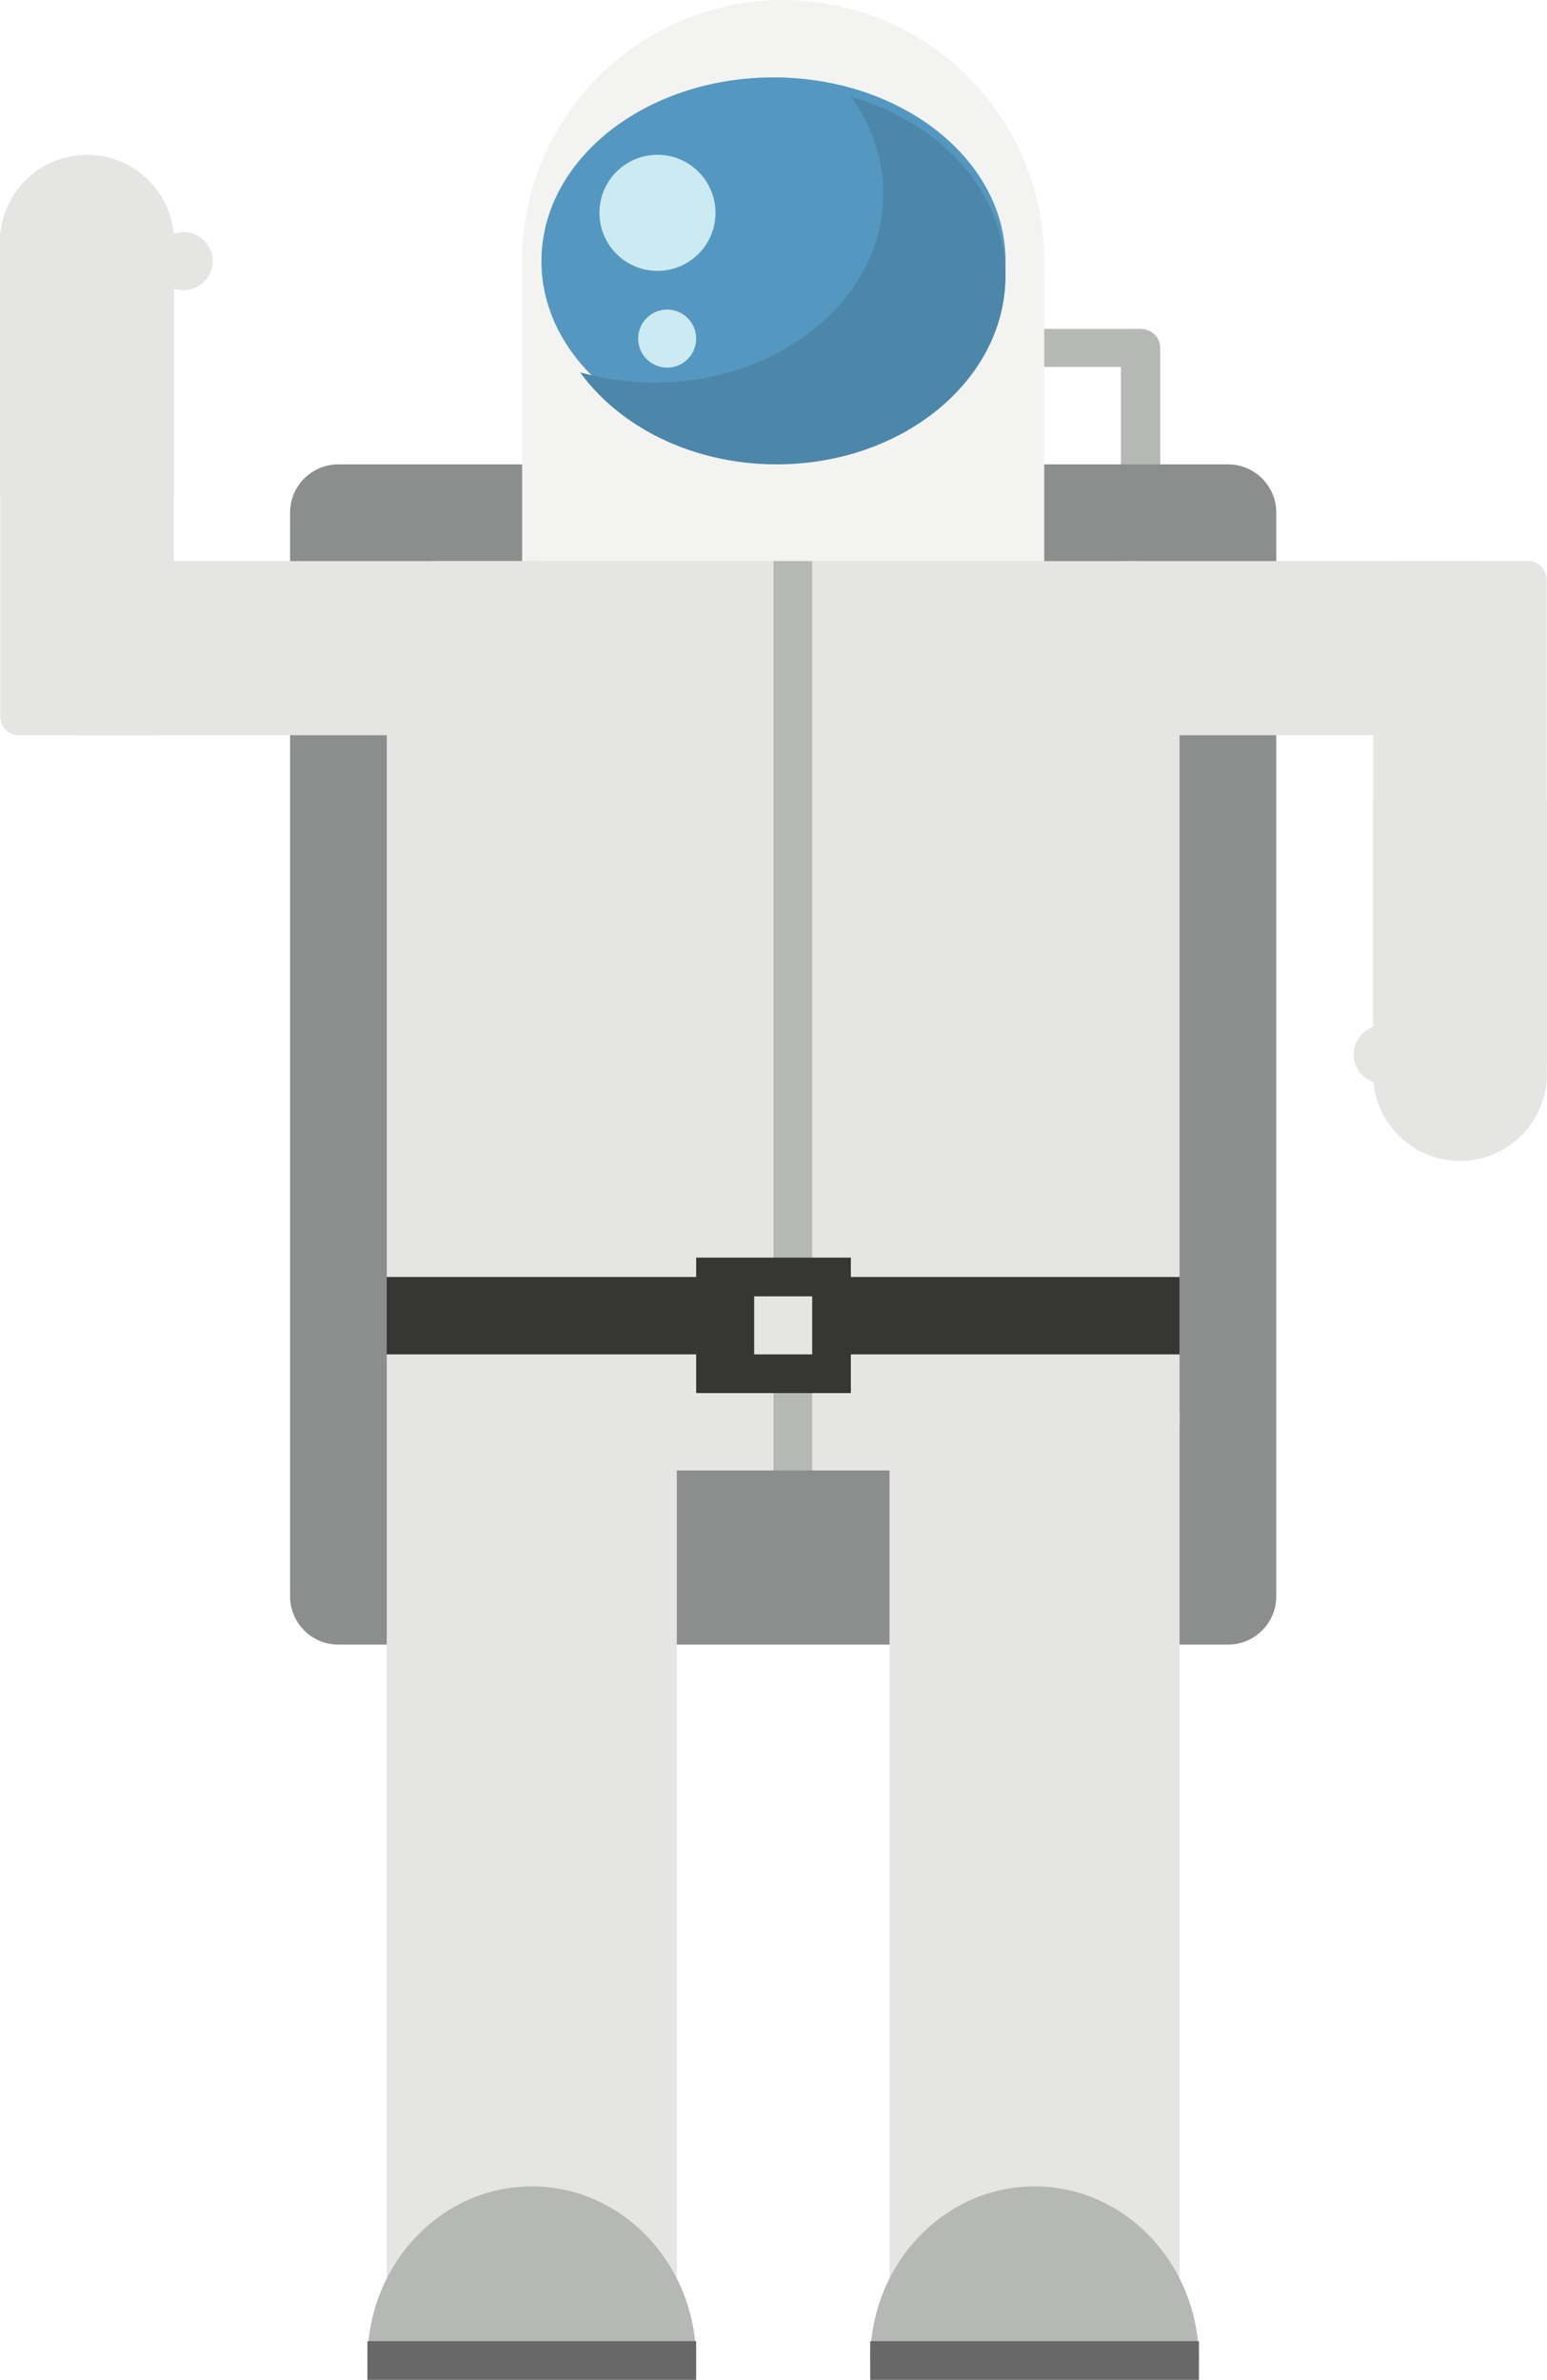 <?xml version="1.0" encoding="UTF-8"?>
<svg width="80px" height="123px" viewBox="0 0 80 123" version="1.1" xmlns="http://www.w3.org/2000/svg" xmlns:xlink="http://www.w3.org/1999/xlink">
    <!-- Generator: Sketch 49.1 (51147) - http://www.bohemiancoding.com/sketch -->
    <title>Group 3</title>
    <desc>Created with Sketch.</desc>
    <defs></defs>
    <g id="Page-1" stroke="none" stroke-width="1" fill="none" fill-rule="evenodd">
        <g id="Avalahet_2000px" transform="translate(-659, -41)">
            <g id="Group-9">
                <g transform="translate(-406, 0)" id="Group">
                    <g transform="translate(944, 41)">
                        <g id="Group-3" transform="translate(121, 0)">
                            <path d="M58.983,27 C58.421,27 57.966,26.56 57.966,26.019 L57.966,18.961 L53.017,18.961 C52.456,18.961 52,18.522 52,17.98 C52,17.439 52.456,17 53.017,17 L58.983,17 C59.545,17 60,17.439 60,17.98 L60,26.019 C60,26.56 59.545,27 58.983,27" id="Fill-152" fill="#B6B8B5"></path>
                            <path d="M66,82.508 C66,83.879 64.878,85 63.507,85 L17.493,85 C16.121,85 15,83.879 15,82.508 L15,26.492 C15,25.121 16.121,24 17.493,24 L63.507,24 C64.878,24 66,25.121 66,26.492 L66,82.508" id="Fill-153" fill="#8B8E8D"></path>
                            <path d="M54,13.5 C54,20.956 47.956,27 40.5,27 C33.044,27 27,20.956 27,13.5 C27,6.045 33.044,0 40.5,0 C47.956,0 54,6.045 54,13.5" id="Fill-154" fill="#F3F4F1"></path>
                            <polygon id="Fill-155" fill="#F3F4F1" points="27 30 54 30 54 14 27 14"></polygon>
                            <path d="M52,13.5 C52,18.747 46.627,23 40,23 C33.373,23 28,18.747 28,13.5 C28,8.253 33.373,4 40,4 C46.627,4 52,8.253 52,13.5" id="Fill-156" fill="#5498C1"></path>
                            <path d="M52.31,14 C52.309,13.996 52.309,13.992 52.309,13.99 C52.309,13.992 52.309,13.996 52.31,14 M52.309,13.983 C52.308,13.973 52.308,13.964 52.307,13.953 C52.308,13.963 52.308,13.973 52.309,13.983 M52.307,13.943 C52.306,13.934 52.306,13.927 52.305,13.918 C52.306,13.927 52.306,13.934 52.307,13.943 M52.305,13.906 C52.304,13.896 52.304,13.889 52.303,13.879 C52.304,13.888 52.304,13.897 52.305,13.906 M52.302,13.87 C52.302,13.858 52.301,13.847 52.3,13.835 C52.301,13.847 52.302,13.858 52.302,13.87 M52.3,13.825 C52.299,13.816 52.298,13.808 52.298,13.8 C52.299,13.808 52.299,13.816 52.3,13.825 M52.297,13.787 C52.297,13.779 52.296,13.772 52.295,13.763 C52.296,13.772 52.297,13.779 52.297,13.787 M52.294,13.751 C52.294,13.741 52.293,13.731 52.292,13.721 C52.293,13.732 52.294,13.741 52.294,13.751 M52.292,13.716 C52.291,13.705 52.29,13.693 52.289,13.681 C52.29,13.693 52.291,13.704 52.292,13.716 M52.288,13.669 C52.287,13.661 52.287,13.654 52.286,13.645 C52.287,13.653 52.287,13.661 52.288,13.669 M52.285,13.633 C52.284,13.625 52.284,13.617 52.283,13.609 C52.284,13.617 52.284,13.625 52.285,13.633 M52.282,13.597 C52.281,13.588 52.28,13.579 52.279,13.57 C52.28,13.578 52.281,13.588 52.282,13.597 M52.279,13.561 C52.278,13.55 52.276,13.539 52.275,13.528 C52.276,13.539 52.278,13.55 52.279,13.561 M52.274,13.514 C52.273,13.507 52.273,13.5 52.272,13.492 C52.273,13.5 52.273,13.507 52.274,13.514 M52.27,13.479 C52.27,13.471 52.269,13.463 52.268,13.456 C52.269,13.463 52.27,13.471 52.27,13.479 M52.267,13.443 C52.266,13.434 52.265,13.424 52.264,13.415 C52.265,13.424 52.266,13.434 52.267,13.443 M52.262,13.403 C52.261,13.394 52.26,13.383 52.259,13.375 C52.26,13.384 52.261,13.394 52.262,13.403 M52.258,13.361 C52.257,13.354 52.256,13.346 52.255,13.339 C52.256,13.346 52.257,13.354 52.258,13.361 M52.253,13.324 C52.253,13.318 52.252,13.311 52.251,13.304 C52.252,13.311 52.253,13.318 52.253,13.324 M52.249,13.289 C52.248,13.282 52.247,13.274 52.246,13.267 C52.247,13.275 52.248,13.282 52.249,13.289 M52.243,13.243 C52.242,13.236 52.241,13.229 52.241,13.223 C52.241,13.229 52.242,13.236 52.243,13.243 M52.238,13.206 C52.238,13.2 52.237,13.194 52.236,13.188 C52.237,13.194 52.238,13.2 52.238,13.206 M52.234,13.171 C52.233,13.166 52.232,13.159 52.231,13.154 C52.232,13.16 52.233,13.166 52.234,13.171 M52.229,13.136 C52.228,13.128 52.227,13.121 52.226,13.112 C52.227,13.12 52.228,13.128 52.229,13.136 M52.222,13.088 C52.221,13.083 52.22,13.077 52.22,13.071 C52.22,13.077 52.221,13.083 52.222,13.088 M52.217,13.053 C52.216,13.048 52.215,13.042 52.215,13.037 C52.215,13.042 52.216,13.048 52.217,13.053 M52.212,13.019 C52.211,13.013 52.21,13.008 52.209,13.001 C52.21,13.007 52.211,13.013 52.212,13.019 M52.207,12.985 C52.205,12.976 52.204,12.968 52.203,12.959 C52.204,12.968 52.205,12.976 52.207,12.985 M52.199,12.935 C52.198,12.931 52.197,12.925 52.196,12.92 C52.197,12.925 52.198,12.931 52.199,12.935 M52.193,12.901 C52.192,12.895 52.191,12.891 52.191,12.886 C52.191,12.891 52.192,12.895 52.193,12.901 M52.188,12.868 C52.187,12.862 52.186,12.857 52.185,12.852 C52.186,12.856 52.187,12.862 52.188,12.868 M52.18,12.825 C52.179,12.817 52.178,12.811 52.176,12.803 C52.178,12.81 52.179,12.817 52.18,12.825 M52.173,12.783 C52.172,12.778 52.171,12.775 52.171,12.77 C52.171,12.775 52.172,12.778 52.173,12.783 M52.167,12.75 C52.166,12.745 52.165,12.739 52.164,12.735 C52.165,12.739 52.166,12.745 52.167,12.75 M52.161,12.716 C52.16,12.712 52.159,12.706 52.158,12.701 C52.159,12.707 52.16,12.712 52.161,12.716 M52.149,12.656 C52.149,12.655 52.149,12.654 52.149,12.653 C52.149,12.654 52.149,12.655 52.149,12.656 M52.145,12.632 C52.144,12.628 52.143,12.623 52.142,12.619 C52.143,12.623 52.144,12.628 52.145,12.632 M52.138,12.598 C52.137,12.595 52.137,12.59 52.136,12.586 C52.137,12.59 52.137,12.595 52.138,12.598 M52.132,12.566 C52.131,12.561 52.13,12.558 52.129,12.554 C52.13,12.558 52.131,12.561 52.132,12.566 M52.121,12.514 C52.12,12.51 52.12,12.506 52.119,12.502 C52.12,12.506 52.12,12.51 52.121,12.514 M52.115,12.482 C52.114,12.479 52.113,12.474 52.112,12.47 C52.113,12.474 52.114,12.479 52.115,12.482 M52.107,12.449 C52.107,12.445 52.106,12.441 52.105,12.438 C52.106,12.441 52.107,12.445 52.107,12.449 M52.1,12.415 C52.1,12.413 52.099,12.412 52.099,12.41 C52.099,12.412 52.1,12.413 52.1,12.415 M52.081,12.33 C52.081,12.327 52.08,12.325 52.079,12.323 C52.08,12.325 52.08,12.327 52.081,12.33 M52.074,12.298 C52.073,12.296 52.073,12.294 52.072,12.292 C52.073,12.294 52.073,12.296 52.074,12.298 M52.045,12.179 C52.045,12.178 52.045,12.177 52.045,12.176 C52.045,12.177 52.045,12.178 52.045,12.179 M52.038,12.148 C52.038,12.147 52.037,12.147 52.037,12.146 C52.037,12.147 52.038,12.147 52.038,12.148 M52.008,12.031 C52.008,12.03 52.008,12.029 52.007,12.029 C52.008,12.029 52.008,12.03 52.008,12.031 M52,12.001 L52,12 L52,12.001" id="Fill-157" fill="#D5D5D0"></path>
                            <path d="M40.166,24 C40.162,24 40.157,24 40.153,24 C40.158,24 40.162,24 40.166,24 M40.119,23.999 C40.115,23.999 40.11,23.999 40.106,23.999 C40.11,23.999 40.115,23.999 40.119,23.999 M40.062,23.999 C40.061,23.999 40.061,23.999 40.061,23.999 C40.061,23.999 40.061,23.999 40.062,23.999 M40.015,23.998 C40.011,23.998 40.006,23.998 40.001,23.998 C40.006,23.998 40.011,23.998 40.015,23.998 M39.969,23.998 C39.964,23.998 39.959,23.998 39.954,23.998 C39.959,23.998 39.964,23.998 39.969,23.998 M39.916,23.997 C39.914,23.997 39.911,23.997 39.91,23.997 C39.912,23.997 39.913,23.997 39.916,23.997 M39.864,23.995 C39.86,23.995 39.855,23.995 39.851,23.995 C39.855,23.995 39.86,23.995 39.864,23.995 M39.819,23.995 C39.814,23.995 39.808,23.994 39.803,23.994 C39.808,23.994 39.814,23.995 39.819,23.995 M39.768,23.993 C39.765,23.993 39.762,23.993 39.758,23.993 C39.762,23.993 39.765,23.993 39.768,23.993 M39.715,23.992 C39.71,23.991 39.705,23.991 39.701,23.991 C39.706,23.991 39.709,23.991 39.715,23.992 M39.668,23.989 C39.663,23.989 39.659,23.989 39.654,23.989 C39.658,23.989 39.663,23.989 39.668,23.989 M39.619,23.988 C39.616,23.988 39.612,23.988 39.608,23.987 C39.612,23.988 39.616,23.988 39.619,23.988 M39.564,23.986 C39.56,23.986 39.556,23.985 39.552,23.985 C39.555,23.985 39.56,23.986 39.564,23.986 M39.519,23.983 C39.514,23.983 39.509,23.983 39.503,23.983 C39.509,23.983 39.514,23.983 39.519,23.983 M39.471,23.981 C39.467,23.981 39.463,23.98 39.459,23.98 C39.463,23.98 39.466,23.981 39.471,23.981 M39.415,23.978 C39.41,23.978 39.407,23.977 39.402,23.977 C39.407,23.977 39.411,23.978 39.415,23.978 M39.37,23.976 C39.365,23.975 39.36,23.975 39.355,23.975 C39.359,23.975 39.365,23.975 39.37,23.976 M39.322,23.973 C39.318,23.973 39.314,23.972 39.31,23.972 C39.314,23.972 39.318,23.973 39.322,23.973 M39.265,23.969 C39.262,23.969 39.259,23.969 39.256,23.969 C39.259,23.969 39.262,23.969 39.265,23.969 M39.221,23.966 C39.216,23.966 39.211,23.965 39.206,23.965 C39.211,23.965 39.216,23.966 39.221,23.966 M39.173,23.963 C39.17,23.963 39.165,23.962 39.161,23.962 C39.166,23.962 39.17,23.963 39.173,23.963 M39.117,23.959 C39.115,23.958 39.112,23.958 39.111,23.958 C39.113,23.958 39.114,23.958 39.117,23.959 M39.072,23.955 C39.068,23.955 39.063,23.955 39.059,23.955 C39.063,23.955 39.068,23.955 39.072,23.955 M39.025,23.952 C39.022,23.952 39.018,23.951 39.013,23.951 C39.018,23.951 39.022,23.952 39.025,23.952 M38.924,23.943 C38.92,23.943 38.917,23.943 38.912,23.942 C38.916,23.943 38.92,23.943 38.924,23.943 M38.877,23.939 C38.874,23.939 38.87,23.938 38.867,23.938 C38.871,23.938 38.874,23.939 38.877,23.939 M38.776,23.929 C38.773,23.929 38.77,23.928 38.767,23.928 C38.77,23.928 38.773,23.929 38.776,23.929 M38.73,23.924 C38.727,23.924 38.723,23.924 38.72,23.924 C38.723,23.924 38.727,23.924 38.73,23.924 M38.677,23.919 C38.676,23.919 38.676,23.919 38.675,23.918 C38.676,23.919 38.676,23.919 38.677,23.919 M38.63,23.914 C38.627,23.914 38.623,23.913 38.619,23.912 C38.623,23.913 38.627,23.914 38.63,23.914 M38.584,23.909 C38.581,23.909 38.578,23.908 38.574,23.908 C38.578,23.908 38.581,23.909 38.584,23.909 M38.532,23.902 C38.532,23.902 38.53,23.902 38.529,23.902 C38.53,23.902 38.532,23.902 38.532,23.902 M38.484,23.897 C38.481,23.896 38.479,23.896 38.476,23.896 C38.479,23.896 38.481,23.896 38.484,23.897 M38.439,23.892 C38.435,23.891 38.432,23.89 38.428,23.89 C38.432,23.89 38.435,23.891 38.439,23.892 M38.387,23.885 C38.386,23.885 38.385,23.885 38.384,23.884 C38.385,23.885 38.386,23.885 38.387,23.885 M38.338,23.879 C38.336,23.878 38.334,23.878 38.332,23.878 C38.334,23.878 38.336,23.878 38.338,23.879 M38.293,23.873 C38.29,23.872 38.287,23.872 38.284,23.871 C38.287,23.872 38.29,23.872 38.293,23.873 M38.243,23.866 C38.242,23.866 38.24,23.865 38.239,23.865 C38.241,23.865 38.242,23.866 38.243,23.866 M38.193,23.859 C38.192,23.859 38.192,23.859 38.191,23.859 C38.192,23.859 38.192,23.859 38.193,23.859 M38.146,23.853 C38.145,23.853 38.143,23.852 38.142,23.852 C38.143,23.852 38.145,23.852 38.146,23.853 M38.001,23.831 L38,23.831 L38.001,23.831 M52,14.363 C52,14.354 51.999,14.344 51.999,14.335 C51.999,14.344 52,14.354 52,14.363 M51.999,14.326 C51.999,14.319 51.999,14.313 51.999,14.306 C51.999,14.313 51.999,14.319 51.999,14.326 M51.999,14.296 C51.999,14.289 51.999,14.283 51.999,14.276 C51.999,14.282 51.999,14.289 51.999,14.296 M51.999,14.268 C51.999,14.258 51.998,14.249 51.998,14.239 C51.998,14.249 51.999,14.258 51.999,14.268 M51.998,14.236 C51.998,14.228 51.998,14.219 51.998,14.21 C51.998,14.219 51.998,14.228 51.998,14.236 M51.998,14.202 C51.998,14.195 51.998,14.188 51.998,14.181 C51.998,14.188 51.998,14.195 51.998,14.202 M51.997,14.172 C51.997,14.166 51.997,14.158 51.997,14.151 C51.997,14.158 51.997,14.166 51.997,14.172 M51.997,14.144 C51.996,14.134 51.996,14.125 51.995,14.116 C51.996,14.125 51.996,14.134 51.997,14.144 M51.995,14.108 C51.995,14.101 51.995,14.095 51.995,14.087 C51.995,14.095 51.995,14.101 51.995,14.108 M51.995,14.077 C51.994,14.071 51.994,14.064 51.994,14.058 C51.994,14.064 51.994,14.071 51.995,14.077 M51.993,14.048 C51.993,14.041 51.993,14.034 51.992,14.026 C51.993,14.034 51.993,14.041 51.993,14.048 M51.992,14.02 C51.992,14.013 51.992,14.007 51.992,14 C51.992,14.007 51.992,14.014 51.992,14.02" id="Fill-158" fill="#D5D5D0"></path>
                            <path d="M40.163,24 C40.147,24 40.133,24 40.117,24 C40.113,24 40.109,24 40.103,24 C40.092,24 40.081,23.999 40.07,23.999 C40.066,23.999 40.061,23.999 40.056,23.999 C40.042,23.999 40.027,23.999 40.012,23.999 C40.012,23.999 40.012,23.999 40.011,23.999 C39.996,23.999 39.981,23.998 39.965,23.998 C39.961,23.998 39.956,23.998 39.951,23.998 C39.94,23.998 39.93,23.998 39.919,23.998 C39.914,23.998 39.909,23.998 39.904,23.998 C39.891,23.997 39.878,23.997 39.865,23.997 C39.863,23.997 39.862,23.997 39.859,23.997 C39.844,23.996 39.829,23.996 39.814,23.995 C39.809,23.995 39.805,23.995 39.8,23.995 C39.79,23.995 39.779,23.995 39.768,23.995 C39.764,23.995 39.758,23.994 39.752,23.994 C39.741,23.994 39.729,23.993 39.718,23.993 C39.715,23.993 39.711,23.993 39.708,23.993 C39.693,23.992 39.678,23.992 39.664,23.992 C39.658,23.991 39.655,23.991 39.65,23.991 C39.639,23.99 39.628,23.99 39.617,23.989 C39.612,23.989 39.607,23.989 39.602,23.989 C39.591,23.989 39.58,23.989 39.567,23.988 C39.564,23.988 39.561,23.988 39.557,23.987 C39.542,23.987 39.527,23.986 39.513,23.985 C39.508,23.985 39.504,23.985 39.5,23.985 C39.489,23.984 39.478,23.984 39.467,23.983 C39.462,23.983 39.457,23.982 39.451,23.982 C39.441,23.982 39.429,23.982 39.419,23.981 C39.414,23.981 39.41,23.98 39.407,23.98 C39.392,23.979 39.377,23.979 39.363,23.978 C39.359,23.978 39.354,23.977 39.35,23.977 C39.339,23.976 39.328,23.976 39.317,23.975 C39.313,23.975 39.307,23.975 39.302,23.975 C39.291,23.974 39.28,23.973 39.269,23.972 C39.265,23.972 39.261,23.972 39.257,23.972 C39.242,23.971 39.227,23.97 39.213,23.969 C39.21,23.969 39.207,23.969 39.204,23.969 C39.192,23.967 39.18,23.966 39.168,23.966 C39.163,23.966 39.158,23.965 39.153,23.965 C39.142,23.964 39.131,23.963 39.12,23.962 C39.116,23.962 39.113,23.962 39.108,23.962 C39.093,23.96 39.078,23.959 39.063,23.959 C39.061,23.958 39.059,23.958 39.057,23.958 C39.044,23.957 39.031,23.956 39.019,23.955 C39.014,23.954 39.009,23.954 39.005,23.954 C38.993,23.953 38.983,23.952 38.971,23.951 C38.968,23.951 38.964,23.95 38.959,23.95 C38.93,23.947 38.899,23.945 38.87,23.943 C38.866,23.942 38.862,23.942 38.858,23.941 C38.846,23.94 38.834,23.939 38.823,23.938 C38.819,23.938 38.816,23.937 38.812,23.937 C38.782,23.934 38.752,23.931 38.721,23.928 C38.718,23.928 38.715,23.927 38.712,23.927 C38.699,23.926 38.688,23.925 38.675,23.923 C38.672,23.923 38.668,23.923 38.665,23.923 C38.65,23.921 38.636,23.92 38.621,23.918 C38.62,23.918 38.62,23.918 38.62,23.917 C38.605,23.916 38.59,23.914 38.575,23.913 C38.571,23.913 38.567,23.912 38.564,23.911 C38.552,23.91 38.541,23.909 38.529,23.907 C38.525,23.907 38.522,23.907 38.518,23.907 C38.504,23.905 38.49,23.903 38.476,23.901 C38.476,23.901 38.474,23.901 38.473,23.901 C38.458,23.9 38.443,23.897 38.428,23.896 C38.425,23.895 38.423,23.895 38.42,23.895 C38.407,23.894 38.395,23.892 38.382,23.89 C38.379,23.89 38.376,23.889 38.372,23.889 C38.358,23.887 38.344,23.885 38.33,23.884 C38.329,23.884 38.329,23.884 38.328,23.883 C38.312,23.881 38.297,23.879 38.281,23.877 C38.279,23.877 38.278,23.877 38.275,23.877 C38.263,23.874 38.25,23.873 38.236,23.871 C38.233,23.871 38.23,23.871 38.227,23.87 C38.213,23.868 38.2,23.866 38.186,23.864 C38.185,23.864 38.184,23.864 38.182,23.864 C38.166,23.861 38.151,23.859 38.135,23.857 C38.134,23.857 38.134,23.857 38.134,23.857 C38.119,23.854 38.104,23.853 38.089,23.851 C38.087,23.85 38.086,23.85 38.084,23.85 C38.037,23.843 37.99,23.836 37.943,23.828 L37.942,23.828 C34.57,23.3 31.704,21.592 30,19.244 C31.205,19.585 32.497,19.771 33.842,19.771 C40.379,19.771 45.678,15.399 45.678,10.008 C45.678,8.177 45.066,6.464 44.004,5 C47.919,6.107 50.909,8.86 51.757,12.258 L51.757,12.259 C51.759,12.267 51.76,12.274 51.762,12.281 C51.763,12.282 51.763,12.283 51.763,12.284 C51.77,12.314 51.778,12.345 51.785,12.376 C51.785,12.376 51.785,12.377 51.785,12.378 C51.787,12.386 51.788,12.393 51.791,12.4 C51.791,12.401 51.791,12.402 51.791,12.403 C51.798,12.433 51.805,12.464 51.811,12.494 C51.812,12.495 51.812,12.497 51.813,12.498 C51.814,12.505 51.816,12.512 51.817,12.518 C51.817,12.52 51.818,12.522 51.818,12.524 C51.823,12.546 51.827,12.567 51.832,12.589 C51.832,12.59 51.832,12.591 51.832,12.592 C51.834,12.599 51.835,12.605 51.836,12.611 C51.837,12.614 51.838,12.617 51.838,12.62 C51.839,12.625 51.84,12.631 51.842,12.637 C51.842,12.64 51.843,12.644 51.844,12.647 C51.845,12.652 51.845,12.658 51.847,12.663 C51.848,12.666 51.848,12.669 51.848,12.672 C51.851,12.683 51.853,12.694 51.854,12.704 C51.855,12.707 51.856,12.71 51.857,12.714 C51.857,12.719 51.858,12.725 51.86,12.73 C51.86,12.733 51.86,12.737 51.861,12.74 C51.863,12.746 51.864,12.752 51.864,12.757 C51.865,12.76 51.866,12.764 51.867,12.767 C51.867,12.773 51.869,12.779 51.87,12.784 C51.87,12.785 51.87,12.786 51.87,12.786 C51.872,12.799 51.874,12.811 51.876,12.823 C51.877,12.827 51.878,12.832 51.879,12.835 C51.879,12.84 51.88,12.845 51.881,12.85 C51.882,12.854 51.882,12.858 51.883,12.862 C51.884,12.868 51.885,12.873 51.886,12.878 C51.886,12.882 51.887,12.885 51.888,12.889 C51.889,12.894 51.889,12.9 51.89,12.905 C51.892,12.911 51.892,12.917 51.893,12.923 C51.895,12.93 51.895,12.937 51.897,12.944 C51.898,12.949 51.898,12.953 51.899,12.957 C51.9,12.962 51.901,12.966 51.901,12.972 C51.901,12.976 51.902,12.979 51.903,12.984 C51.904,12.989 51.904,12.994 51.905,12.999 C51.906,13.003 51.907,13.008 51.908,13.012 C51.908,13.018 51.909,13.025 51.911,13.031 C51.911,13.038 51.912,13.044 51.914,13.051 C51.914,13.056 51.914,13.06 51.915,13.064 C51.916,13.07 51.917,13.074 51.917,13.079 C51.918,13.084 51.919,13.088 51.92,13.094 C51.92,13.097 51.92,13.102 51.921,13.107 C51.922,13.111 51.923,13.116 51.923,13.121 C51.923,13.126 51.924,13.13 51.925,13.135 C51.926,13.142 51.926,13.148 51.928,13.154 C51.929,13.161 51.929,13.167 51.93,13.173 C51.931,13.178 51.932,13.182 51.932,13.188 C51.933,13.192 51.933,13.197 51.934,13.202 C51.935,13.206 51.935,13.211 51.936,13.215 C51.936,13.22 51.937,13.224 51.937,13.229 C51.938,13.234 51.939,13.238 51.939,13.243 C51.939,13.248 51.94,13.254 51.941,13.259 C51.942,13.266 51.942,13.272 51.943,13.279 C51.944,13.284 51.945,13.29 51.945,13.297 C51.946,13.3 51.946,13.305 51.947,13.309 C51.948,13.314 51.948,13.319 51.948,13.325 C51.949,13.329 51.949,13.333 51.95,13.336 C51.951,13.342 51.951,13.349 51.952,13.354 C51.952,13.358 51.953,13.362 51.953,13.365 C51.954,13.372 51.955,13.381 51.955,13.388 C51.956,13.392 51.956,13.395 51.957,13.398 C51.958,13.405 51.958,13.413 51.959,13.421 C51.959,13.424 51.96,13.427 51.96,13.431 C51.961,13.437 51.961,13.443 51.961,13.449 C51.962,13.453 51.962,13.457 51.963,13.46 C51.964,13.466 51.964,13.472 51.964,13.477 C51.964,13.481 51.965,13.485 51.965,13.489 C51.966,13.498 51.967,13.506 51.968,13.516 C51.968,13.518 51.968,13.52 51.968,13.522 C51.969,13.53 51.97,13.537 51.97,13.544 C51.97,13.548 51.971,13.551 51.971,13.554 C51.972,13.56 51.972,13.567 51.973,13.573 C51.973,13.577 51.973,13.58 51.973,13.583 C51.974,13.59 51.974,13.596 51.975,13.602 C51.975,13.605 51.976,13.609 51.976,13.612 C51.976,13.621 51.977,13.631 51.978,13.64 C51.978,13.641 51.978,13.644 51.978,13.644 C51.979,13.652 51.98,13.66 51.98,13.668 C51.98,13.671 51.98,13.675 51.98,13.678 C51.981,13.685 51.982,13.691 51.982,13.697 C51.982,13.701 51.983,13.704 51.983,13.708 C51.983,13.714 51.983,13.721 51.984,13.728 C51.984,13.73 51.984,13.733 51.984,13.736 C51.985,13.745 51.986,13.755 51.986,13.764 C51.986,13.767 51.986,13.769 51.986,13.771 C51.987,13.779 51.987,13.785 51.988,13.793 C51.988,13.796 51.988,13.799 51.988,13.803 C51.989,13.81 51.989,13.816 51.989,13.823 C51.989,13.825 51.989,13.829 51.989,13.831 C51.99,13.84 51.99,13.847 51.991,13.855 C51.991,13.857 51.991,13.859 51.991,13.86 C51.991,13.863 51.991,13.866 51.992,13.869 C51.992,13.876 51.992,13.882 51.992,13.889 C51.992,13.892 51.992,13.893 51.992,13.896 C51.993,13.903 51.993,13.91 51.993,13.918 C51.993,13.921 51.994,13.925 51.994,13.928 C51.994,13.934 51.994,13.941 51.995,13.947 C51.995,13.951 51.995,13.954 51.995,13.957 C51.995,13.965 51.995,13.971 51.995,13.978 C51.995,13.981 51.995,13.984 51.995,13.986 C51.996,13.995 51.996,14.004 51.997,14.014 C51.997,14.017 51.997,14.019 51.997,14.022 C51.997,14.029 51.997,14.037 51.997,14.043 C51.998,14.046 51.998,14.05 51.998,14.053 C51.998,14.06 51.998,14.066 51.998,14.073 C51.998,14.076 51.998,14.079 51.998,14.082 C51.998,14.09 51.998,14.099 51.998,14.108 C51.998,14.109 51.998,14.11 51.998,14.111 C51.998,14.121 51.999,14.13 51.999,14.14 C51.999,14.143 51.999,14.145 51.999,14.148 C51.999,14.155 51.999,14.161 51.999,14.168 C51.999,14.172 51.999,14.175 51.999,14.179 C51.999,14.186 51.999,14.192 51.999,14.199 C51.999,14.202 51.999,14.205 51.999,14.208 C51.999,14.217 52,14.227 52,14.236 C52,19.629 46.7,24 40.163,24" id="Fill-159" fill="#4C87AA"></path>
                            <path d="M37,11 C37,12.657 35.657,14 34,14 C32.343,14 31,12.657 31,11 C31,9.343 32.343,8 34,8 C35.657,8 37,9.343 37,11" id="Fill-160" fill="#CCEAF2"></path>
                            <path d="M36,17.5 C36,18.329 35.328,19 34.5,19 C33.672,19 33,18.329 33,17.5 C33,16.672 33.672,16 34.5,16 C35.328,16 36,16.672 36,17.5" id="Fill-161" fill="#CCEAF2"></path>
                            <polygon id="Fill-162" fill="#E5E6E3" points="4 38 28 38 28 29 4 29"></polygon>
                            <path d="M9,12.501 C9,14.985 6.986,17 4.5,17 C2.015,17 0,14.985 0,12.501 C0,10.015 2.015,8 4.5,8 C6.986,8 9,10.015 9,12.501" id="Fill-163" fill="#E5E6E3"></path>
                            <path d="M11,13.5 C11,14.328 10.328,15 9.499,15 C8.671,15 8,14.328 8,13.5 C8,12.672 8.671,12 9.499,12 C10.328,12 11,12.672 11,13.5" id="Fill-164" fill="#E5E6E3"></path>
                            <polygon id="Fill-165" fill="#E5E6E3" points="58 38 77 38 77 29 58 29"></polygon>
                            <path d="M80,55.5 C80,53.015 77.986,51 75.5,51 C73.015,51 71,53.015 71,55.5 C71,57.985 73.015,60 75.5,60 C77.986,60 80,57.985 80,55.5" id="Fill-166" fill="#E5E6E3"></path>
                            <path d="M73,54.5 C73,53.671 72.329,53 71.5,53 C70.672,53 70,53.671 70,54.5 C70,55.329 70.672,56 71.5,56 C72.329,56 73,55.329 73,54.5" id="Fill-167" fill="#E5E6E3"></path>
                            <polygon id="Fill-168" fill="#E5E6E3" points="20 121 35 121 35 73 20 73"></polygon>
                            <polygon id="Fill-169" fill="#E5E6E3" points="46 121 61 121 61 73 46 73"></polygon>
                            <path d="M27.5,113 C22.806,113 19,117.029 19,122 L36,122 C36,117.029 32.194,113 27.5,113" id="Fill-170" fill="#B6B8B5"></path>
                            <polygon id="Fill-171" fill="#676867" points="19 123 36 123 36 121 19 121"></polygon>
                            <path d="M53.5,113 C48.806,113 45,117.029 45,122 L62,122 C62,117.029 58.195,113 53.5,113" id="Fill-172" fill="#B6B8B5"></path>
                            <polygon id="Fill-173" fill="#676867" points="45 123 62 123 62 121 45 121"></polygon>
                            <path d="M79.987,41.4 L79.987,29.984 C79.987,29.443 79.557,29 79.032,29 L71.969,29 C71.443,29 71.014,29.443 71.014,29.984 L71.014,41.4 L71,41.4 L71,55 L80,55 L80,41.4 L79.987,41.4" id="Fill-174" fill="#E5E6E3"></path>
                            <path d="M0.014,25.6 L0.014,37.017 C0.014,37.557 0.443,38 0.969,38 L8.032,38 C8.557,38 8.987,37.557 8.987,37.017 L8.987,25.6 L9,25.6 L9,12 L0,12 L0,25.6 L0.014,25.6" id="Fill-175" fill="#E5E6E3"></path>
                            <path d="M61,73.5 C61,74.875 59.886,76 58.524,76 L22.476,76 C21.114,76 20,74.875 20,73.5 L20,31.5 C20,30.125 21.114,29 22.476,29 L58.524,29 C59.886,29 61,30.125 61,31.5 L61,73.5" id="Fill-176" fill="#E5E6E3"></path>
                            <polygon id="Fill-177" fill="#B6B8B5" points="40 76 42 76 42 29 40 29"></polygon>
                            <polygon id="Fill-178" fill="#363635" points="20 70 61 70 61 66 20 66"></polygon>
                            <polygon id="Fill-179" fill="#363635" points="36 72 44 72 44 65 36 65"></polygon>
                            <polygon id="Fill-180" fill="#E5E6E3" points="39 70 42 70 42 67 39 67"></polygon>
                        </g>
                    </g>
                </g>
            </g>
        </g>
    </g>
</svg>